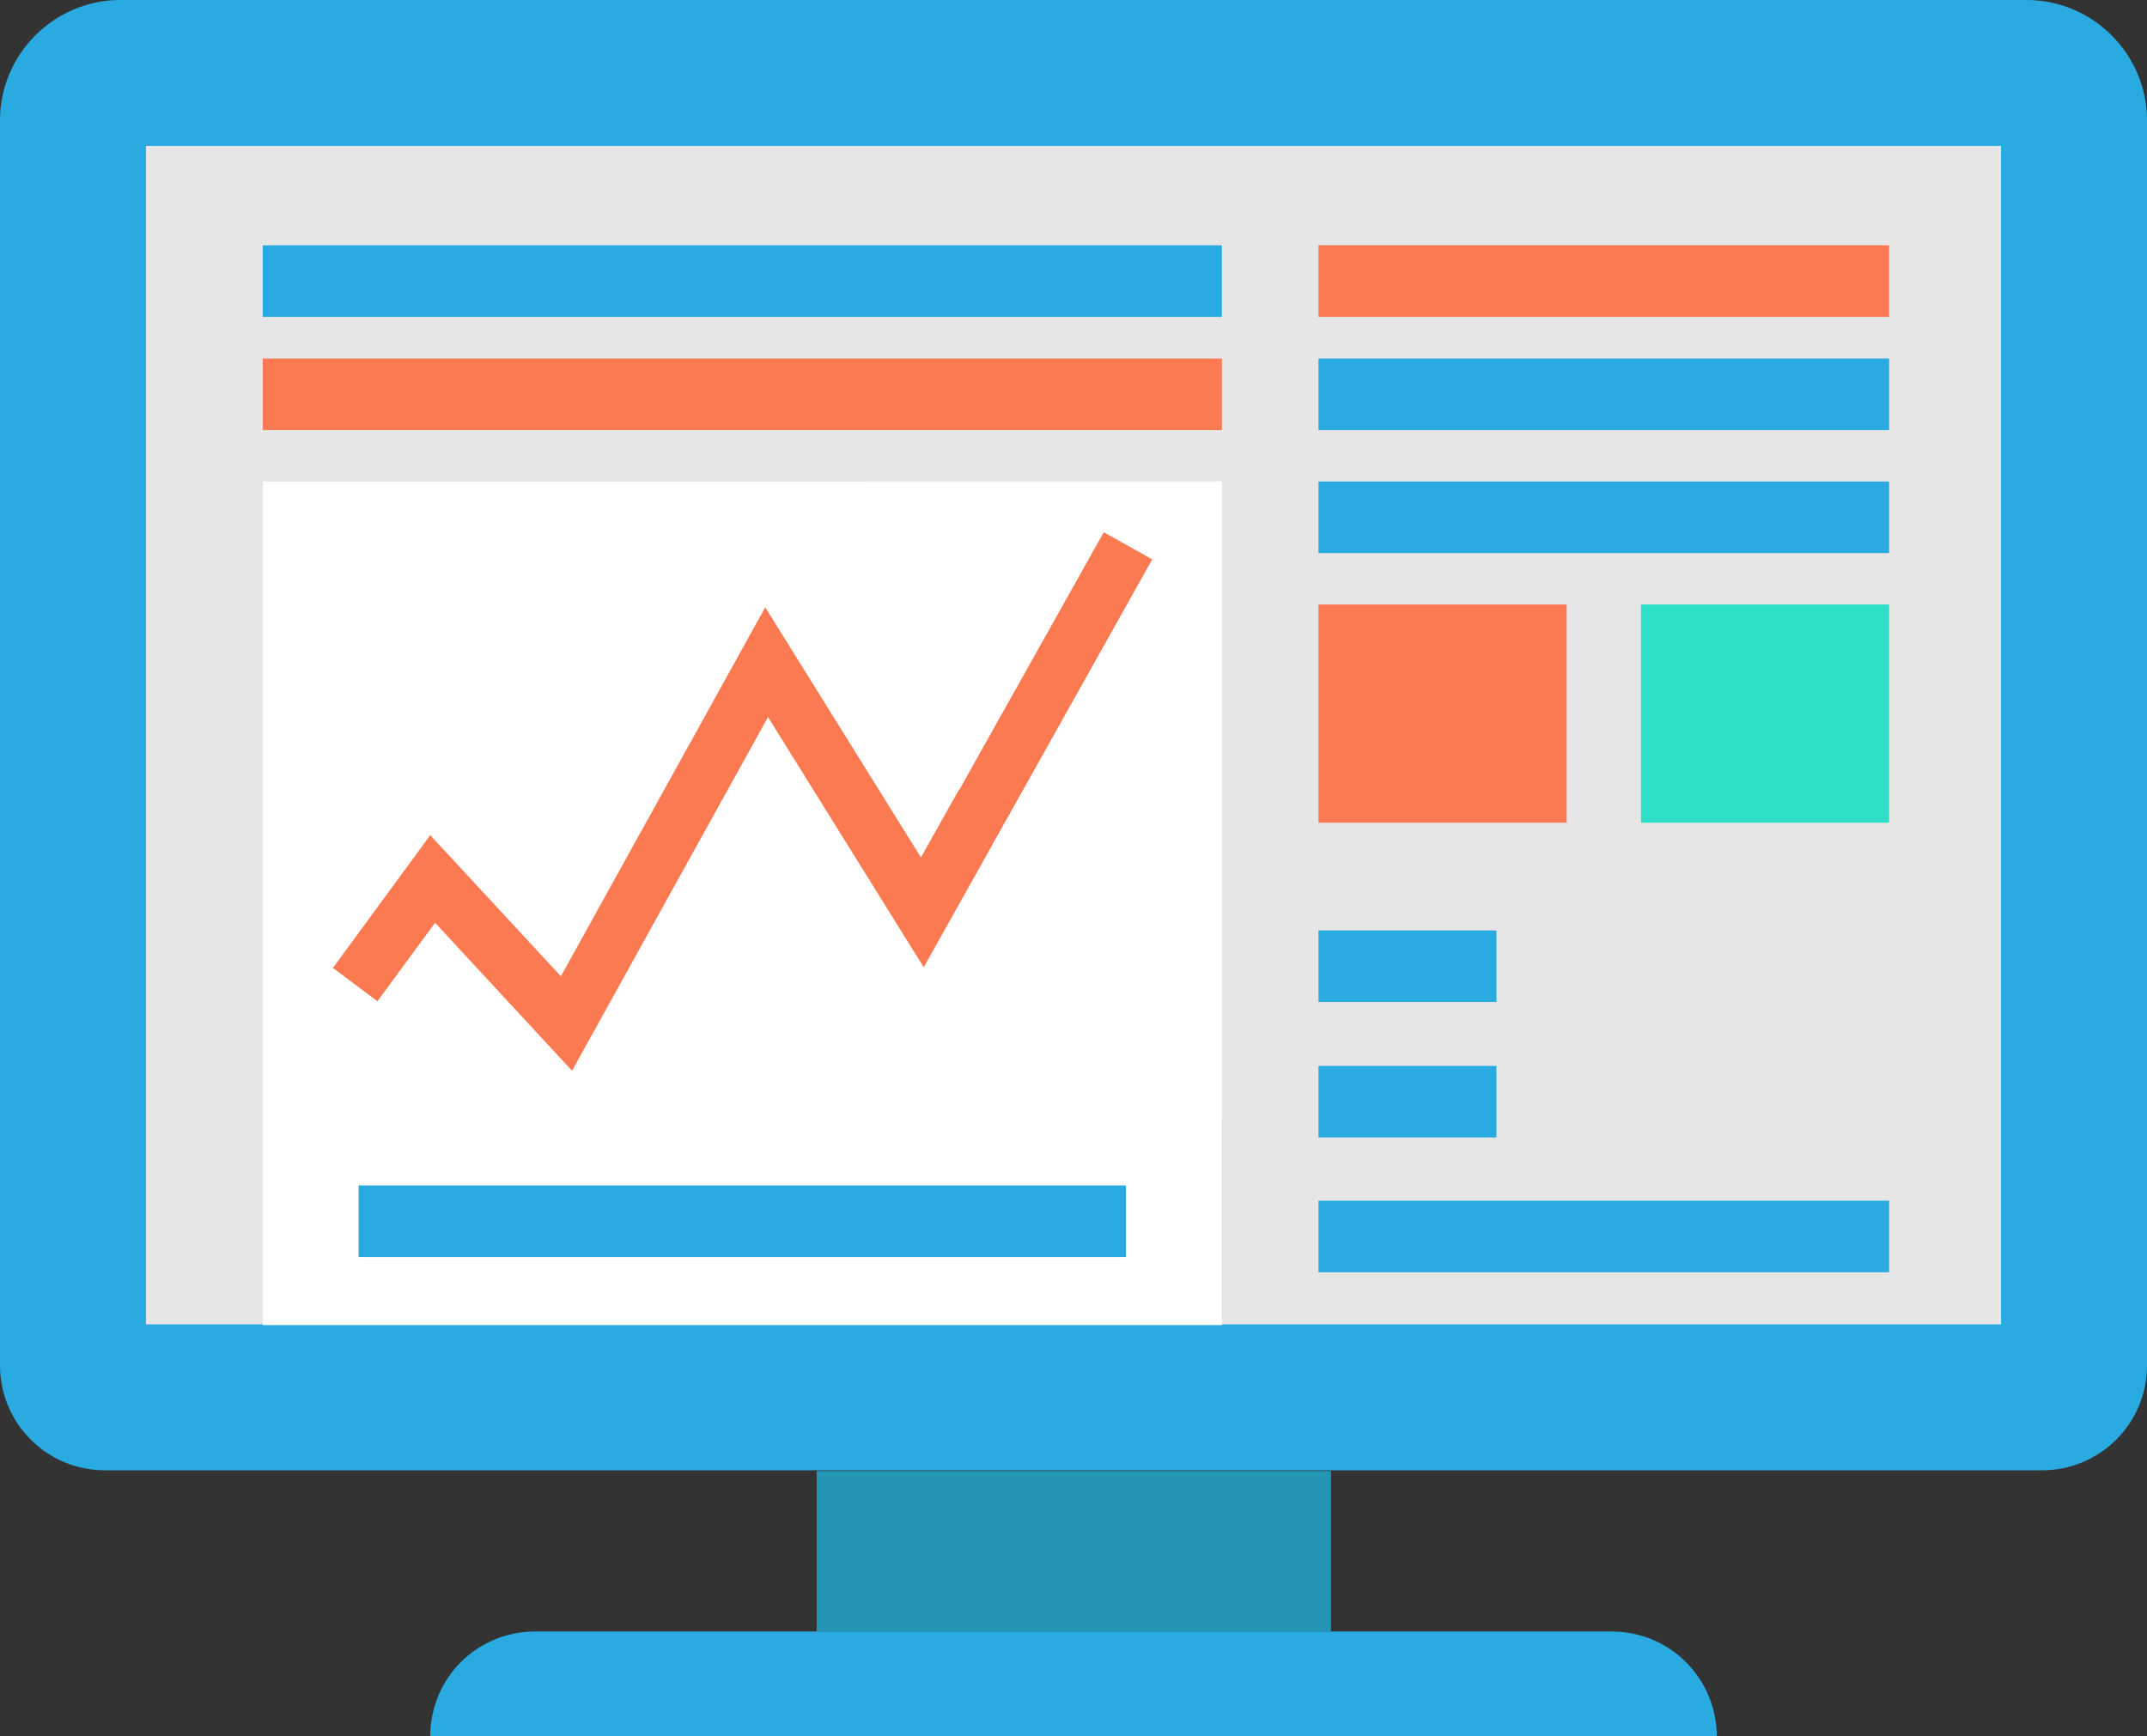<?xml version="1.0" encoding="utf-8"?>
<!-- Generator: Adobe Illustrator 20.1.0, SVG Export Plug-In . SVG Version: 6.00 Build 0)  -->
<svg version="1.1" id="Layer_1" xmlns="http://www.w3.org/2000/svg" xmlns:xlink="http://www.w3.org/1999/xlink" x="0px" y="0px"
	 viewBox="0 0 308.9 249.9" style="enable-background:new 0 0 308.9 249.9;" xml:space="preserve">
<rect x="0" y="0" width="308.9" height="249.9" fill="#333333" stroke="none"/>
<style type="text/css">
	.st0{clip-path:url(#SVGID_2_);fill:#29ABE2;}
	.st1{clip-path:url(#SVGID_2_);fill:#E6E6E6;}
	.st2{clip-path:url(#SVGID_2_);fill:#2496B5;}
	.st3{clip-path:url(#SVGID_2_);fill:#FFFFFF;}
	.st4{clip-path:url(#SVGID_2_);fill:#FC7A51;}
	.st5{clip-path:url(#SVGID_2_);fill:#2BE0C6;}
</style>
<g>
	<defs>
		<rect id="SVGID_1_" width="308.9" height="249.9"/>
	</defs>
	<clipPath id="SVGID_2_">
		<use xlink:href="#SVGID_1_"  style="overflow:visible;"/>
	</clipPath>
	<path class="st0" d="M308.9,17.3v179.2c0,8.4-6.8,15.1-15.1,15.1H15.1c-8.4,0-15.1-6.8-15.1-15.1V17.3C0,7.8,7.8,0,17.3,0h274.3
		C301.1,0,308.9,7.8,308.9,17.3"/>
	<rect x="21" y="21" class="st1" width="266.9" height="169.6"/>
	<rect x="117.5" y="211.7" class="st2" width="74" height="23.1"/>
	<path class="st0" d="M247,249.9H61.9c0-4.2,1.7-8,4.4-10.7c2.7-2.7,6.5-4.4,10.7-4.4h154.9C240.3,234.8,247,241.6,247,249.9"/>
	<rect x="37.8" y="69.3" class="st3" width="138" height="121.4"/>
	<rect x="189.7" y="35.3" class="st4" width="82.1" height="10.3"/>
	<rect x="189.7" y="51.6" class="st0" width="82.1" height="10.3"/>
	<rect x="37.8" y="51.6" class="st4" width="138" height="10.3"/>
	<rect x="51.6" y="170.6" class="st0" width="110.4" height="10.3"/>
	<rect x="37.8" y="35.3" class="st0" width="138" height="10.3"/>
	<rect x="189.7" y="69.3" class="st0" width="82.1" height="10.3"/>
	<rect x="189.7" y="133.9" class="st0" width="25.6" height="10.3"/>
	<rect x="189.7" y="153.4" class="st0" width="25.6" height="10.3"/>
	<rect x="189.7" y="172.8" class="st0" width="82.1" height="10.3"/>
	<polygon class="st4" points="82.3,154.1 62.6,132.8 54.3,144.1 47.9,139.3 61.9,120.2 80.7,140.5 110.1,87.4 132.5,123.4 
		158.8,76.5 165.8,80.5 132.9,139.2 110.5,103.2 	"/>
	<rect x="189.7" y="87" class="st4" width="35.7" height="31.4"/>
	<rect x="236.1" y="87" class="st5" width="35.7" height="31.4"/>
	<path class="st3" d="M175.8,69.3h-51.3l13.5,44.4l20.8-37.1l7,3.9l-24.5,43.8l11.2,36.9c0.6-0.1,1.2-0.2,1.9-0.2h21.4V69.3"/>
</g>
</svg>
